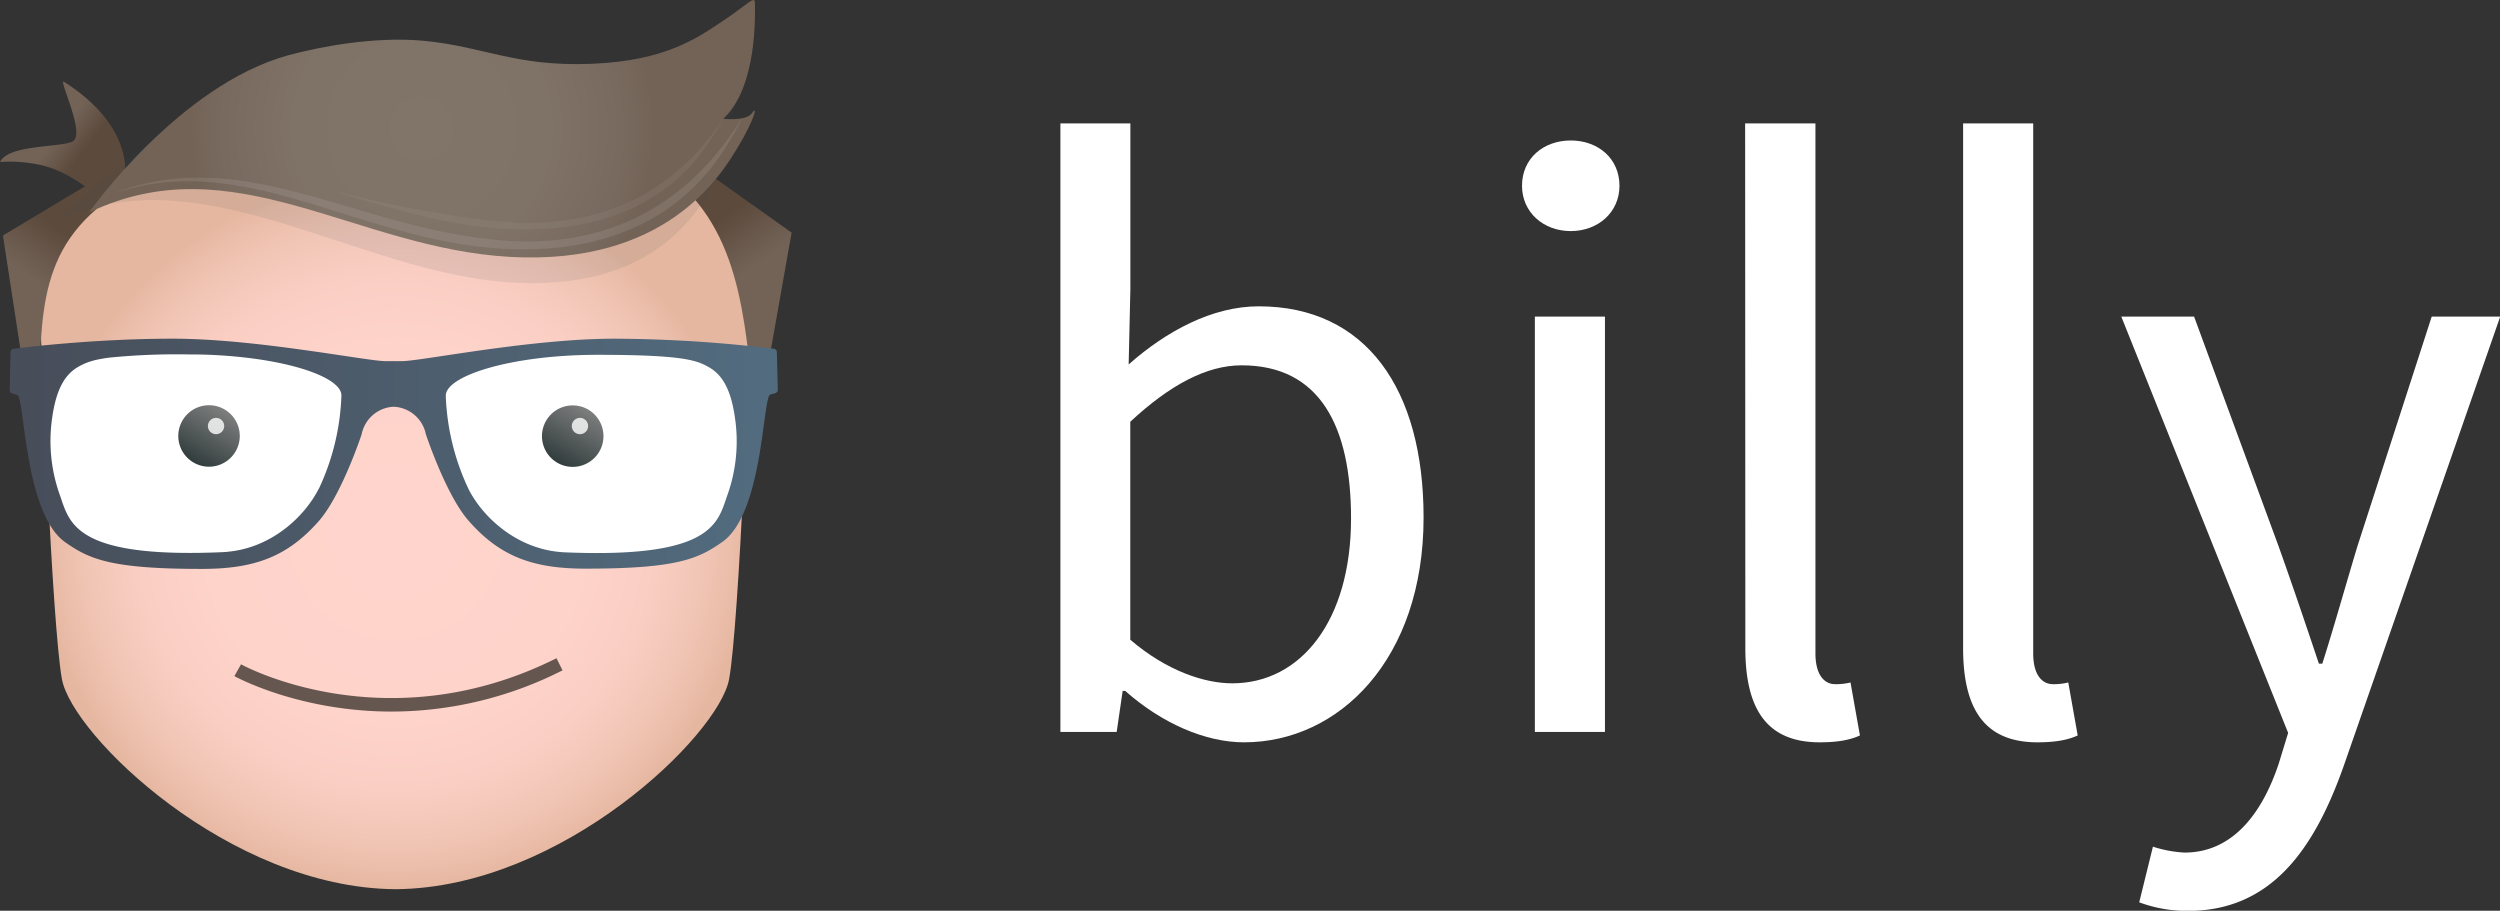 <svg xmlns="http://www.w3.org/2000/svg" xmlns:xlink="http://www.w3.org/1999/xlink"
     viewBox="0 0 583.88 212.7">
  <rect x="0" y="0" width="583.88" height="212.7" fill="#333333" stroke="none"/>
  <defs>
    <radialGradient id="a" cx="92.37" cy="124.38" r="83.03" gradientUnits="userSpaceOnUse">
      <stop offset="0.08" stop-color="#ffd4cc"></stop>
      <stop offset="0.53" stop-color="#fed3ca"></stop>
      <stop offset="0.72" stop-color="#facec3"></stop>
      <stop offset="0.86" stop-color="#f2c6b6"></stop>
      <stop offset="0.98" stop-color="#e8baa5"></stop>
      <stop offset="1" stop-color="#e5b7a0"></stop>
    </radialGradient>
    <linearGradient id="b" x1="2333.51" y1="47.48" x2="2364.08" y2="90.92"
                    gradientTransform="matrix(-1, 0, 0, 1, 2360.12, 0)"
                    gradientUnits="userSpaceOnUse">
      <stop offset="0.23" stop-color="#5c4a3c"></stop>
      <stop offset="0.48" stop-color="#736357"></stop>
    </linearGradient>
    <linearGradient id="c" x1="24.01" y1="40.82" x2="0.61" y2="23.2"
                    gradientTransform="matrix(1, 0, 0, 1, 0, 0)"
                    xlink:href="#b"></linearGradient>
    <linearGradient id="d" x1="157.06" y1="43.65" x2="188.48" y2="88.29"
                    gradientTransform="matrix(1, 0, 0, 1, 0, 0)"
                    xlink:href="#b"></linearGradient>
    <radialGradient id="e" cx="98.54" cy="30.05" r="76.16" gradientUnits="userSpaceOnUse">
      <stop offset="0" stop-color="#817469"></stop>
      <stop offset="0.39" stop-color="#7f7267"></stop>
      <stop offset="0.61" stop-color="#796a5f"></stop>
      <stop offset="0.71" stop-color="#736357"></stop>
    </radialGradient>
    <linearGradient id="f" x1="130.24" y1="107.98" x2="137.63" y2="95.18"
                    gradientUnits="userSpaceOnUse">
      <stop offset="0" stop-color="#323d3d"></stop>
      <stop offset="1" stop-color="gray"></stop>
    </linearGradient>
    <linearGradient id="g" x1="45.25" y1="107.98" x2="52.64" y2="95.18"
                    xlink:href="#f"></linearGradient>
    <linearGradient id="h" x1="2.26" y1="105.98" x2="181.63" y2="105.98"
                    gradientUnits="userSpaceOnUse">
      <stop offset="0" stop-color="#474d59"></stop>
      <stop offset="1" stop-color="#526c7f"></stop>
    </linearGradient>
  </defs>
  <path
    d="M92.4,47.82C60.23,47.82,9.89,22.44,9.57,78.6c0,0,2.52,66.9,4.89,80s39,48.71,77.72,49.07h.39c38.71-.36,75.35-36,77.72-49.07s4.89-80,4.89-80C174,19.72,124.56,47.82,92.4,47.82Z"
    fill="url(#a)"></path>
  <path
    d="M91.49,166.19c-21.72,0-36.52-8.15-36.75-8.28l1.55-2.76c.34.19,33.82,18.54,73.68-1.42l1.41,2.83A88.37,88.37,0,0,1,91.49,166.19Z"
    fill="#665650"></path>
  <path d="M.69,55l7.38,48.12c2.65-22.41-1.8-40.5,14.62-54.43-.48-.78,4.21-8.4,3.52-9Z"
        fill="url(#b)"></path>
  <path
    d="M28.91,43.21s4-12.77-14.12-24.2c-.67.67,5.38,12.77,2,14.12S2,33.8,0,37.83c0,0,7.4-.67,13.45,2a36.92,36.92,0,0,1,10.08,6.72Z"
    fill="url(#c)"></path>
  <path d="M184.88,54.33l-8.16,46.08C174.07,78,174.1,55.88,157.68,42c.48-.79-.32-6.1.37-6.74Z"
        fill="url(#d)"></path>
  <path
    d="M13.27,51.66S39.78,24.58,65.37,17.6c7.4-2,20.2-4.45,31.6-3.36,14.12,1.34,21.32,6.06,39,5.38,17.48-.68,24.87-6.05,30.92-10.09s7.4-6,7.4-4,.67,19.5-7.4,26.89c0,0,5.38.67,6.73-1.34s-.67,1.34-4.71,8.06S156.14,68,119.83,66,46.89,35.52,13.27,51.66Z"
    fill="#354a59" opacity="0.1"></path>
  <path
    d="M20.77,49.64s21-29.77,46.62-36.75c7.39-2,20.2-4.44,31.6-3.36,14.12,1.35,21.32,6.06,39,5.38,17.48-.67,24.88-6.05,30.93-10.08s7.4-6.06,7.4-4,.67,19.5-7.4,26.9c0,0,5.38.67,6.73-1.35s.67,1.35-3.37,8.07S155.46,62,119.16,60,54.39,33.5,20.77,49.64Z"
    fill="url(#e)"></path>
  <path
    d="M161,129.19l11-6.86,2.69-13.6-1.11-14.08-5.47-10.37s-16.22-3.09-17.7-2.77-19.68,0-19.68,0L106,86.35s-4.71,9.81-4.71,11.08,6.19,15.64,6.19,15.64l4.36,7.24s4,5.15,5.52,5.79a43.92,43.92,0,0,0,10,2.89c3.33.32,11.31,1.7,12.79,1.38s10.81-.51,10.81-.51Z"
    fill="#fff"></path>
  <path
    d="M24.34,128.51l-11-6.87L10.65,108,11.76,94,17.24,83.6s16.22-3.1,17.7-2.78,19.68,0,19.68,0l24.65,4.81S84,95.47,84,96.75s-6.2,15.63-6.2,15.63l-4.35,7.24s-4,5.15-5.52,5.79a43.92,43.92,0,0,1-10,2.89c-3.33.32-11.32,1.7-12.79,1.38s-10.81-.51-10.81-.51Z"
    fill="#fff"></path>
  <path d="M140.94,101.87a7.18,7.18,0,1,0-7.17,7.17A7.18,7.18,0,0,0,140.94,101.87Z"
        fill="url(#f)"></path>
  <circle cx="135.45" cy="99.5" r="1.91" fill="#fff" opacity="0.8"></circle>
  <path d="M56,101.87A7.18,7.18,0,1,0,48.78,109,7.19,7.19,0,0,0,56,101.87Z"
        fill="url(#g)"></path>
  <circle cx="50.46" cy="99.5" r="1.91" fill="#fff" opacity="0.8"></circle>
  <path
    d="M181.43,82.16a.79.79,0,0,0-.75-.71,318.25,318.25,0,0,0-37.14-2.35c-19.73,0-45.19,5.24-49.63,5.24H90c-2.07,0-8.7-1.14-17.18-2.34C63,80.6,50.87,79.1,40.34,79.1c-12.72,0-24.79,1-31.75,1.73-2.54.26-4.41.49-5.38.62a.78.78,0,0,0-.75.71l-.2,9a.78.78,0,0,0,.57.71l1.2.36c1.77.57,1.62,27.62,11.15,34.37,5.66,4,10.7,6.27,31.92,6.27,12.29,0,20-2.8,27.36-11.18,5.29-6,10-20.25,10-20.25A8,8,0,0,1,91.84,95h.1a8,8,0,0,1,7.51,6.38s4.69,14.23,10,20.25c7.34,8.38,15.07,11.18,27.36,11.18,21.23,0,26.27-2.27,31.93-6.27,9.52-6.75,9.37-33.8,11.14-34.37l1.2-.36a.79.79,0,0,0,.58-.71Zm-107,32c-3.12,6.25-11.17,14.31-22.52,14.8-34,1.46-35.62-6.59-37.81-13a37.49,37.49,0,0,1-1.92-18.35c.9-6.38,2.79-10.11,6.21-12,1.47-.82,3.07-1.56,7.16-2.09a159.61,159.61,0,0,1,18.75-.74,111.56,111.56,0,0,1,15.14,1c12.12,1.65,20.3,5.13,20.3,8.57A55.46,55.46,0,0,1,74.46,114.17ZM169.75,116c-2.19,6.37-3.76,14.42-37.8,13-11.35-.49-19.41-8.55-22.53-14.8a55.46,55.46,0,0,1-5.31-21.77c0-4.73,15.52-9.56,35.44-9.56s23.12,1.27,25.91,2.83c3.42,1.88,5.32,5.61,6.21,12A37.37,37.37,0,0,1,169.75,116Z"
    fill="url(#h)"></path>
  <path
    d="M247.66,28.82H264V67.55l-.4,17.57c8.78-7.79,19.56-13.58,30.35-13.58,25.15,0,38.53,19.37,38.53,49.32,0,33.14-19.77,52.51-41.93,52.51-9,0-19.16-4.4-27.75-12h-.6l-1.4,9.58H247.66Zm40.13,130.77c16,0,27.75-14.58,27.75-38.53,0-21.37-7.19-35.74-25.56-35.74-8.18,0-16.77,4.59-26,13.18v50.91C272.61,156.79,281.4,159.59,287.79,159.59Z"
    fill="#fff"></path>
  <path
    d="M355.47,43.39c0-6.39,5-10.58,11.38-10.58S378.23,37,378.23,43.39c0,6.19-5,10.58-11.38,10.58S355.47,49.58,355.47,43.39Zm3,30.55h16.37v97H358.47Z"
    fill="#fff"></path>
  <path
    d="M407.58,28.82H424V152.6c0,5.19,2.2,7.19,4.59,7.19a13.78,13.78,0,0,0,3.6-.4l2.2,12.38c-2.2,1-5,1.6-9.39,1.6-12.38,0-17.37-7.79-17.37-22Z"
    fill="#fff"></path>
  <path
    d="M458.49,28.82h16.37V152.6c0,5.19,2.2,7.19,4.6,7.19a13.75,13.75,0,0,0,3.59-.4l2.2,12.38c-2.2,1-5,1.6-9.39,1.6-12.38,0-17.37-7.79-17.37-22Z"
    fill="#fff"></path>
  <path
    d="M510.2,199.12c11,0,18-8.78,22-20.76l2.2-7.19L495.43,73.94h17l19.76,53.7c3,8.39,6.39,18.37,9.39,27.36h.8c2.79-8.79,5.59-18.77,8.18-27.36l17.37-53.7h16L547.34,179c-6.79,19.16-16.77,33.74-36.34,33.74a32.2,32.2,0,0,1-11.38-2l3.2-13A28.43,28.43,0,0,0,510.2,199.12Z"
    fill="#fff"></path>
  <path
    d="M116.5,56.09c-33.89-3-59.8-22.69-90.24-10.83C57.12,34.65,83.47,56.2,117.5,58.09c36.31,2,49.09-18.83,53.12-25.55a58.19,58.19,0,0,0,2.85-5.28C167.36,37.25,151.46,59.21,116.5,56.09Z"
    fill="#fff" opacity="0.09"></path>
  <path
    d="M117.4,51.8c-11.1-.92-28.78-4.36-38.52-7V45c12.38,3.48,25.15,7.75,39.42,8.48,32.81,1.69,44.36-15.74,48-21.36a49,49,0,0,0,2.58-4.41C163.36,36.05,149,54.41,117.4,51.8Z"
    fill="#fff" opacity="0.05"></path>
</svg>
